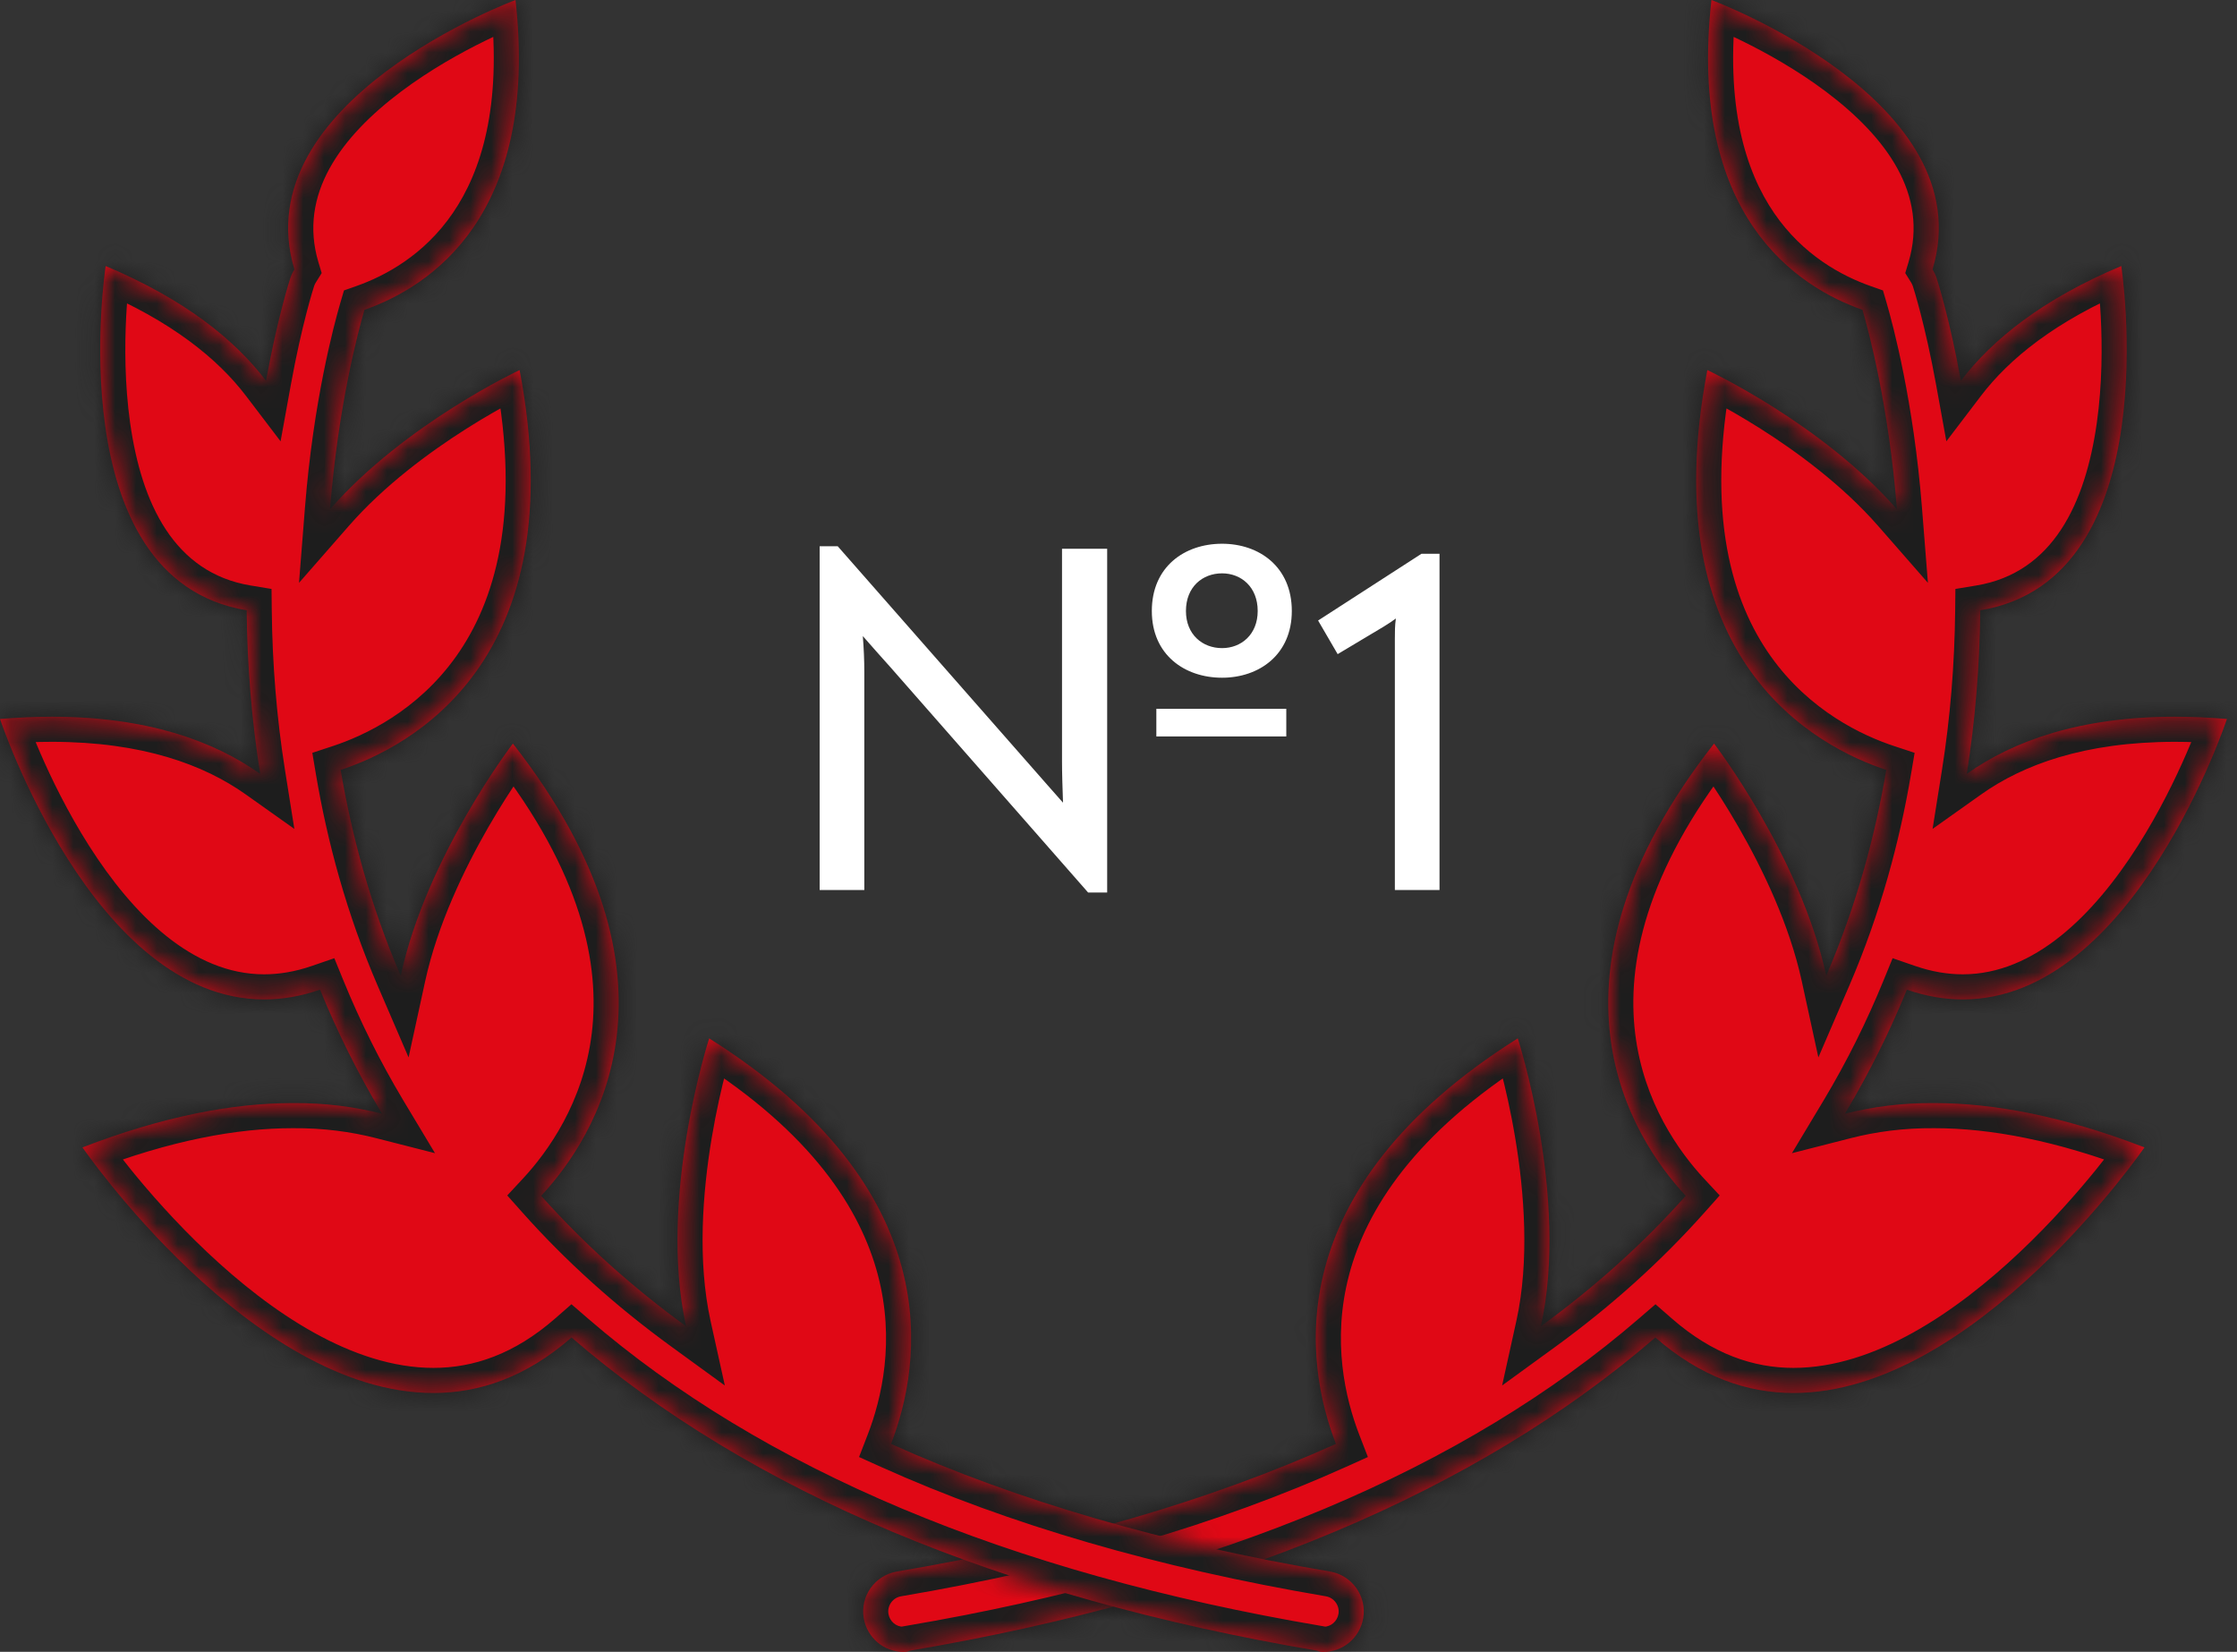 <svg width="107" height="79" viewBox="0 0 107 79" fill="none" xmlns="http://www.w3.org/2000/svg">
<rect x="0" y="0" width="107" height="79" fill="#333333" stroke="none"/>
<mask id="path-1-inside-1" fill="white">
<path fill-rule="evenodd" clip-rule="evenodd" d="M92.437 12.886C94.853 4.825 81.861 0 81.861 0C80.713 10.33 85.963 13.721 89.087 14.818C89.387 15.847 90.343 19.418 90.734 24.359C87.144 20.255 81.665 17.7 81.665 17.7C79.013 31.643 86.946 35.741 90.225 36.822C89.692 39.976 88.794 43.322 87.353 46.665C86.101 40.922 81.986 35.563 81.986 35.563C73.144 46.857 78.043 54.405 80.633 57.191C78.611 59.462 76.3 61.542 73.703 63.431C75.065 57.26 72.597 49.661 72.597 49.661C61.057 56.935 62.43 65.258 63.9 69.057C57.869 71.773 50.858 73.813 42.89 75.163C41.851 75.344 41.134 76.339 41.314 77.389C41.475 78.33 42.281 79 43.195 79C43.303 79 43.41 79 43.518 78.945C58.692 76.372 70.631 71.348 79.18 63.966C81.345 65.858 83.583 66.621 85.785 66.621C94.493 66.621 102.574 54.875 102.574 54.875C98.668 53.373 95.353 52.757 92.522 52.757C90.959 52.744 89.532 52.938 88.243 53.267L88.278 53.209C89.397 51.337 90.375 49.374 91.209 47.332C92.142 47.654 93.033 47.798 93.885 47.798C102.074 47.798 106.518 34.386 106.518 34.386C105.64 34.314 104.816 34.278 104.027 34.278C99.485 34.283 96.303 35.432 94.073 37.014C94.477 34.475 94.692 31.857 94.72 29.187C103.76 27.698 101.465 12.723 101.465 12.723C97.696 14.311 95.293 16.241 93.793 18.212C93.254 15.241 92.674 13.428 92.632 13.302C92.582 13.152 92.516 13.014 92.437 12.886Z"/>
</mask>
<path fill-rule="evenodd" clip-rule="evenodd" d="M92.437 12.886C94.853 4.825 81.861 0 81.861 0C80.713 10.33 85.963 13.721 89.087 14.818C89.387 15.847 90.343 19.418 90.734 24.359C87.144 20.255 81.665 17.7 81.665 17.7C79.013 31.643 86.946 35.741 90.225 36.822C89.692 39.976 88.794 43.322 87.353 46.665C86.101 40.922 81.986 35.563 81.986 35.563C73.144 46.857 78.043 54.405 80.633 57.191C78.611 59.462 76.3 61.542 73.703 63.431C75.065 57.26 72.597 49.661 72.597 49.661C61.057 56.935 62.43 65.258 63.9 69.057C57.869 71.773 50.858 73.813 42.89 75.163C41.851 75.344 41.134 76.339 41.314 77.389C41.475 78.33 42.281 79 43.195 79C43.303 79 43.41 79 43.518 78.945C58.692 76.372 70.631 71.348 79.18 63.966C81.345 65.858 83.583 66.621 85.785 66.621C94.493 66.621 102.574 54.875 102.574 54.875C98.668 53.373 95.353 52.757 92.522 52.757C90.959 52.744 89.532 52.938 88.243 53.267L88.278 53.209C89.397 51.337 90.375 49.374 91.209 47.332C92.142 47.654 93.033 47.798 93.885 47.798C102.074 47.798 106.518 34.386 106.518 34.386C105.64 34.314 104.816 34.278 104.027 34.278C99.485 34.283 96.303 35.432 94.073 37.014C94.477 34.475 94.692 31.857 94.72 29.187C103.76 27.698 101.465 12.723 101.465 12.723C97.696 14.311 95.293 16.241 93.793 18.212C93.254 15.241 92.674 13.428 92.632 13.302C92.582 13.152 92.516 13.014 92.437 12.886Z" fill="#E00815"/>
<path d="M92.437 12.886L91.287 12.542L91.132 13.06L91.418 13.52L92.437 12.886ZM81.861 0L82.279 -1.125L80.838 -1.66L80.668 -0.133L81.861 0ZM89.087 14.818L90.239 14.481L90.066 13.89L89.484 13.685L89.087 14.818ZM90.734 24.359L89.831 25.149L92.216 27.875L91.93 24.264L90.734 24.359ZM81.665 17.7L82.172 16.612L80.774 15.96L80.486 17.476L81.665 17.7ZM90.225 36.822L91.408 37.022L91.58 36.005L90.601 35.682L90.225 36.822ZM87.353 46.665L86.181 46.921L86.976 50.572L88.455 47.14L87.353 46.665ZM81.986 35.563L82.938 34.833L81.995 33.605L81.041 34.824L81.986 35.563ZM80.633 57.191L81.529 57.99L82.256 57.174L81.512 56.374L80.633 57.191ZM73.703 63.431L72.531 63.173L71.849 66.263L74.409 64.402L73.703 63.431ZM72.597 49.661L73.739 49.291L73.263 47.824L71.958 48.646L72.597 49.661ZM63.9 69.057L64.393 70.151L65.429 69.684L65.019 68.624L63.9 69.057ZM42.89 75.163L42.69 73.98L42.685 73.981L42.89 75.163ZM41.314 77.389L40.131 77.591L40.131 77.592L41.314 77.389ZM43.518 78.945L43.317 77.762L43.138 77.793L42.977 77.874L43.518 78.945ZM79.18 63.966L79.97 63.062L79.185 62.377L78.396 63.058L79.18 63.966ZM102.574 54.875L103.563 55.555L104.426 54.301L103.005 53.755L102.574 54.875ZM92.522 52.757L92.512 53.957H92.522V52.757ZM88.243 53.267L87.214 52.65L85.712 55.152L88.54 54.43L88.243 53.267ZM88.278 53.209L89.307 53.827L89.308 53.825L88.278 53.209ZM91.209 47.332L91.601 46.197L90.528 45.827L90.098 46.878L91.209 47.332ZM106.518 34.386L107.657 34.764L108.137 33.316L106.617 33.191L106.518 34.386ZM104.027 34.278V33.078H104.026L104.027 34.278ZM94.073 37.014L92.888 36.825L92.439 39.643L94.767 37.992L94.073 37.014ZM94.72 29.187L94.525 28.003L93.53 28.167L93.52 29.175L94.72 29.187ZM101.465 12.723L102.651 12.541L102.418 11.019L100.999 11.617L101.465 12.723ZM93.793 18.212L92.612 18.426L93.098 21.107L94.748 18.939L93.793 18.212ZM92.632 13.302L93.772 12.925L93.77 12.919L92.632 13.302ZM93.586 13.231C95.029 8.416 91.792 4.728 88.776 2.461C87.223 1.294 85.603 0.401 84.381 -0.198C83.768 -0.498 83.249 -0.728 82.88 -0.883C82.696 -0.96 82.549 -1.02 82.447 -1.06C82.395 -1.08 82.355 -1.096 82.327 -1.107C82.313 -1.112 82.302 -1.116 82.293 -1.119C82.289 -1.121 82.286 -1.122 82.284 -1.123C82.282 -1.123 82.281 -1.124 82.281 -1.124C82.28 -1.124 82.28 -1.125 82.279 -1.125C82.279 -1.125 82.279 -1.125 81.861 0C81.443 1.125 81.443 1.125 81.442 1.125C81.442 1.125 81.442 1.125 81.442 1.125C81.442 1.125 81.442 1.125 81.443 1.125C81.443 1.125 81.445 1.126 81.447 1.126C81.451 1.128 81.459 1.131 81.469 1.135C81.49 1.143 81.522 1.155 81.566 1.172C81.652 1.207 81.782 1.259 81.948 1.329C82.281 1.469 82.758 1.68 83.325 1.957C84.463 2.515 85.941 3.333 87.334 4.379C90.209 6.54 92.26 9.295 91.287 12.542L93.586 13.231ZM80.668 -0.133C80.07 5.255 81.127 8.988 82.882 11.55C84.628 14.097 86.968 15.345 88.689 15.95L89.484 13.685C88.082 13.193 86.236 12.197 84.862 10.193C83.498 8.202 82.504 5.075 83.053 0.133L80.668 -0.133ZM87.935 15.154C88.219 16.129 89.155 19.616 89.538 24.454L91.93 24.264C91.531 19.22 90.555 15.566 90.239 14.481L87.935 15.154ZM91.637 23.569C89.735 21.395 87.362 19.659 85.495 18.477C84.556 17.882 83.733 17.419 83.141 17.104C82.846 16.947 82.607 16.826 82.441 16.743C82.358 16.702 82.293 16.67 82.247 16.648C82.225 16.637 82.207 16.629 82.194 16.623C82.188 16.62 82.183 16.617 82.179 16.616C82.177 16.615 82.176 16.614 82.175 16.614C82.174 16.613 82.174 16.613 82.173 16.613C82.173 16.613 82.173 16.613 82.172 16.613C82.172 16.613 82.172 16.612 81.665 17.7C81.158 18.788 81.157 18.787 81.157 18.787C81.157 18.787 81.157 18.787 81.157 18.787C81.157 18.787 81.157 18.787 81.157 18.787C81.157 18.787 81.158 18.788 81.158 18.788C81.16 18.789 81.163 18.79 81.167 18.792C81.175 18.796 81.189 18.802 81.207 18.811C81.244 18.829 81.3 18.856 81.373 18.892C81.521 18.966 81.739 19.076 82.013 19.222C82.561 19.515 83.331 19.947 84.211 20.504C85.981 21.626 88.142 23.219 89.831 25.149L91.637 23.569ZM80.486 17.476C79.112 24.701 80.455 29.559 82.742 32.779C85.006 35.966 88.073 37.376 89.849 37.962L90.601 35.682C89.098 35.187 86.559 34.007 84.699 31.389C82.863 28.805 81.566 24.643 82.844 17.924L80.486 17.476ZM89.042 36.622C88.523 39.696 87.649 42.947 86.251 46.19L88.455 47.14C89.939 43.696 90.862 40.256 91.408 37.022L89.042 36.622ZM88.526 46.41C87.862 43.367 86.454 40.469 85.24 38.362C84.629 37.301 84.058 36.425 83.639 35.812C83.429 35.506 83.256 35.264 83.135 35.098C83.074 35.015 83.026 34.95 82.993 34.906C82.976 34.883 82.963 34.866 82.954 34.854C82.949 34.848 82.945 34.843 82.943 34.839C82.942 34.837 82.94 34.836 82.939 34.835C82.939 34.834 82.939 34.834 82.938 34.833C82.938 34.833 82.938 34.833 82.938 34.833C82.938 34.833 82.938 34.833 81.986 35.563C81.034 36.294 81.034 36.294 81.034 36.294C81.034 36.294 81.034 36.294 81.034 36.294C81.034 36.294 81.034 36.294 81.034 36.294C81.034 36.294 81.034 36.295 81.035 36.295C81.036 36.297 81.039 36.3 81.042 36.304C81.048 36.313 81.058 36.326 81.072 36.344C81.1 36.381 81.141 36.437 81.195 36.512C81.304 36.661 81.463 36.883 81.658 37.168C82.05 37.74 82.586 38.563 83.16 39.56C84.317 41.568 85.592 44.221 86.181 46.921L88.526 46.41ZM81.041 34.824C76.464 40.669 75.342 45.69 75.831 49.712C76.316 53.699 78.359 56.508 79.754 58.008L81.512 56.374C80.317 55.089 78.615 52.73 78.213 49.423C77.816 46.151 78.665 41.751 82.931 36.303L81.041 34.824ZM79.737 56.393C77.775 58.596 75.528 60.62 72.997 62.461L74.409 64.402C77.071 62.465 79.447 60.328 81.529 57.99L79.737 56.393ZM74.875 63.69C75.604 60.384 75.301 56.764 74.844 54.034C74.614 52.657 74.34 51.479 74.123 50.644C74.015 50.225 73.92 49.892 73.852 49.661C73.818 49.545 73.79 49.455 73.771 49.393C73.761 49.361 73.754 49.337 73.748 49.32C73.746 49.312 73.743 49.305 73.742 49.3C73.741 49.298 73.74 49.296 73.74 49.294C73.74 49.293 73.739 49.293 73.739 49.292C73.739 49.292 73.739 49.291 73.739 49.291C73.739 49.291 73.739 49.291 72.597 49.661C71.456 50.032 71.456 50.032 71.456 50.032C71.456 50.032 71.456 50.032 71.456 50.032C71.456 50.032 71.456 50.032 71.456 50.032C71.456 50.032 71.456 50.033 71.457 50.034C71.458 50.036 71.459 50.041 71.461 50.047C71.465 50.059 71.471 50.078 71.479 50.104C71.495 50.156 71.519 50.235 71.55 50.339C71.611 50.548 71.699 50.856 71.8 51.247C72.003 52.029 72.261 53.136 72.477 54.43C72.914 57.042 73.163 60.307 72.531 63.173L74.875 63.69ZM71.958 48.646C65.984 52.411 63.218 56.541 62.21 60.356C61.209 64.144 61.989 67.444 62.781 69.49L65.019 68.624C64.341 66.871 63.7 64.11 64.53 60.969C65.353 57.853 67.67 54.185 73.237 50.677L71.958 48.646ZM63.407 67.963C57.487 70.629 50.578 72.644 42.69 73.98L43.091 76.346C51.138 74.983 58.251 72.918 64.393 70.151L63.407 67.963ZM42.685 73.981C41.003 74.273 39.839 75.88 40.131 77.591L42.496 77.187C42.43 76.798 42.699 76.414 43.096 76.345L42.685 73.981ZM40.131 77.592C40.39 79.103 41.69 80.2 43.195 80.2V77.8C42.872 77.8 42.56 77.558 42.496 77.186L40.131 77.592ZM43.195 80.2C43.272 80.2 43.661 80.218 44.059 80.017L42.977 77.874C43.072 77.826 43.157 77.808 43.206 77.802C43.228 77.8 43.24 77.799 43.238 77.799C43.233 77.8 43.225 77.8 43.195 77.8V80.2ZM43.718 80.129C59.034 77.531 71.2 72.442 79.965 64.874L78.396 63.058C70.061 70.254 58.35 75.213 43.317 77.762L43.718 80.129ZM78.391 64.87C80.761 66.941 83.276 67.821 85.785 67.821V65.421C83.89 65.421 81.928 64.774 79.97 63.062L78.391 64.87ZM85.785 67.821C90.63 67.821 95.124 64.591 98.269 61.62C99.872 60.106 101.19 58.596 102.107 57.466C102.567 56.9 102.927 56.427 103.174 56.094C103.298 55.927 103.393 55.795 103.459 55.703C103.491 55.657 103.517 55.621 103.534 55.596C103.543 55.584 103.549 55.574 103.554 55.567C103.557 55.564 103.559 55.561 103.56 55.559C103.561 55.558 103.561 55.557 103.562 55.556C103.562 55.556 103.562 55.556 103.563 55.556C103.563 55.555 103.563 55.555 102.574 54.875C101.586 54.194 101.586 54.194 101.586 54.194C101.586 54.194 101.586 54.194 101.586 54.194C101.586 54.194 101.586 54.194 101.586 54.195C101.585 54.196 101.584 54.197 101.583 54.199C101.58 54.203 101.575 54.211 101.568 54.22C101.554 54.24 101.533 54.27 101.504 54.31C101.447 54.391 101.36 54.511 101.246 54.665C101.017 54.974 100.678 55.419 100.244 55.954C99.373 57.026 98.127 58.453 96.621 59.875C93.549 62.778 89.647 65.421 85.785 65.421V67.821ZM103.005 53.755C98.99 52.211 95.528 51.557 92.522 51.557V53.957C95.178 53.957 98.346 54.534 102.144 55.995L103.005 53.755ZM92.532 51.557C90.862 51.543 89.332 51.751 87.946 52.105L88.54 54.43C89.732 54.126 91.055 53.945 92.512 53.957L92.532 51.557ZM89.272 53.885L89.307 53.827L87.249 52.591L87.214 52.65L89.272 53.885ZM89.308 53.825C90.458 51.9 91.463 49.883 92.32 47.785L90.098 46.878C89.287 48.866 88.335 50.774 87.248 52.594L89.308 53.825ZM90.818 48.466C91.871 48.83 92.894 48.998 93.885 48.998V46.598C93.171 46.598 92.412 46.477 91.601 46.197L90.818 48.466ZM93.885 48.998C98.656 48.998 102.126 45.127 104.285 41.736C105.396 39.991 106.236 38.254 106.797 36.959C107.078 36.309 107.291 35.767 107.435 35.384C107.506 35.193 107.561 35.041 107.598 34.935C107.617 34.883 107.631 34.841 107.641 34.812C107.646 34.798 107.649 34.787 107.652 34.779C107.653 34.775 107.655 34.771 107.655 34.769C107.656 34.768 107.656 34.767 107.656 34.766C107.657 34.765 107.657 34.765 107.657 34.765C107.657 34.764 107.657 34.764 106.518 34.386C105.379 34.009 105.379 34.009 105.379 34.009L105.379 34.008C105.379 34.008 105.379 34.009 105.379 34.009C105.379 34.01 105.378 34.011 105.377 34.014C105.376 34.019 105.373 34.026 105.369 34.038C105.362 34.059 105.35 34.093 105.334 34.139C105.302 34.23 105.253 34.366 105.187 34.541C105.056 34.892 104.858 35.397 104.594 36.005C104.066 37.224 103.283 38.84 102.26 40.448C100.149 43.763 97.304 46.598 93.885 46.598V48.998ZM106.617 33.191C105.71 33.116 104.852 33.078 104.027 33.078V35.478C104.779 35.478 105.57 35.512 106.419 35.582L106.617 33.191ZM104.026 33.078C99.273 33.084 95.839 34.289 93.379 36.035L94.767 37.992C96.766 36.575 99.698 35.483 104.029 35.478L104.026 33.078ZM95.258 37.202C95.671 34.603 95.891 31.926 95.92 29.2L93.52 29.175C93.493 31.788 93.282 34.348 92.888 36.825L95.258 37.202ZM94.915 30.371C100.281 29.488 102.102 24.584 102.67 20.565C102.963 18.498 102.957 16.498 102.88 15.024C102.842 14.284 102.786 13.67 102.739 13.239C102.715 13.023 102.694 12.852 102.678 12.733C102.67 12.674 102.664 12.628 102.659 12.596C102.657 12.579 102.655 12.567 102.653 12.558C102.653 12.553 102.652 12.549 102.652 12.547C102.652 12.545 102.651 12.544 102.651 12.543C102.651 12.543 102.651 12.542 102.651 12.542C102.651 12.541 102.651 12.541 101.465 12.723C100.279 12.905 100.279 12.904 100.278 12.904C100.278 12.904 100.278 12.904 100.278 12.904C100.278 12.904 100.278 12.904 100.279 12.905C100.279 12.905 100.279 12.907 100.279 12.91C100.28 12.915 100.281 12.924 100.283 12.936C100.287 12.96 100.292 12.998 100.299 13.049C100.312 13.151 100.331 13.303 100.353 13.5C100.396 13.893 100.448 14.461 100.484 15.148C100.555 16.529 100.558 18.365 100.294 20.229C99.75 24.07 98.199 27.398 94.525 28.003L94.915 30.371ZM100.999 11.617C97.076 13.27 94.488 15.316 92.838 17.486L94.748 18.939C96.097 17.166 98.315 15.352 101.931 13.829L100.999 11.617ZM94.973 17.998C94.424 14.966 93.829 13.098 93.772 12.925L91.493 13.678C91.519 13.758 92.085 15.517 92.612 18.426L94.973 17.998ZM93.77 12.919C93.69 12.682 93.584 12.458 93.456 12.252L91.418 13.52C91.448 13.569 91.474 13.623 91.495 13.684L93.77 12.919Z" fill="#1D1D1D" mask="url(#path-1-inside-1)"/>
<mask id="path-3-inside-2" fill="white">
<path fill-rule="evenodd" clip-rule="evenodd" d="M14.082 12.886C11.666 4.825 24.658 0 24.658 0C25.805 10.33 20.555 13.721 17.432 14.818C17.131 15.847 16.175 19.418 15.784 24.359C19.375 20.255 24.854 17.7 24.854 17.7C27.506 31.644 19.573 35.741 16.294 36.822C16.826 39.976 17.725 43.322 19.166 46.666C20.417 40.922 24.533 35.563 24.533 35.563C33.375 46.857 28.476 54.405 25.885 57.191C27.908 59.462 30.219 61.543 32.816 63.431C31.454 57.26 33.921 49.661 33.921 49.661C45.462 56.935 44.088 65.258 42.619 69.057C48.65 71.773 55.661 73.813 63.628 75.163C64.667 75.344 65.384 76.339 65.205 77.389C65.044 78.33 64.237 79 63.324 79C63.216 79 63.108 79 63.001 78.945C47.827 76.372 35.888 71.348 27.338 63.966C25.174 65.858 22.936 66.621 20.734 66.621C12.026 66.621 3.944 54.875 3.944 54.875C7.851 53.373 11.166 52.757 13.997 52.757C15.56 52.744 16.986 52.938 18.275 53.267L18.241 53.209C17.122 51.337 16.143 49.374 15.309 47.332C14.377 47.654 13.486 47.798 12.633 47.798C4.445 47.798 0.001 34.386 0.001 34.386C0.879 34.314 1.703 34.278 2.491 34.278C7.033 34.283 10.216 35.432 12.446 37.013C12.042 34.475 11.826 31.857 11.799 29.187C2.759 27.698 5.054 12.723 5.054 12.723C8.823 14.311 11.226 16.241 12.726 18.212C13.264 15.241 13.845 13.428 13.886 13.302C13.936 13.152 14.002 13.014 14.082 12.886Z"/>
</mask>
<path fill-rule="evenodd" clip-rule="evenodd" d="M14.082 12.886C11.666 4.825 24.658 0 24.658 0C25.805 10.33 20.555 13.721 17.432 14.818C17.131 15.847 16.175 19.418 15.784 24.359C19.375 20.255 24.854 17.7 24.854 17.7C27.506 31.644 19.573 35.741 16.294 36.822C16.826 39.976 17.725 43.322 19.166 46.666C20.417 40.922 24.533 35.563 24.533 35.563C33.375 46.857 28.476 54.405 25.885 57.191C27.908 59.462 30.219 61.543 32.816 63.431C31.454 57.26 33.921 49.661 33.921 49.661C45.462 56.935 44.088 65.258 42.619 69.057C48.65 71.773 55.661 73.813 63.628 75.163C64.667 75.344 65.384 76.339 65.205 77.389C65.044 78.33 64.237 79 63.324 79C63.216 79 63.108 79 63.001 78.945C47.827 76.372 35.888 71.348 27.338 63.966C25.174 65.858 22.936 66.621 20.734 66.621C12.026 66.621 3.944 54.875 3.944 54.875C7.851 53.373 11.166 52.757 13.997 52.757C15.56 52.744 16.986 52.938 18.275 53.267L18.241 53.209C17.122 51.337 16.143 49.374 15.309 47.332C14.377 47.654 13.486 47.798 12.633 47.798C4.445 47.798 0.001 34.386 0.001 34.386C0.879 34.314 1.703 34.278 2.491 34.278C7.033 34.283 10.216 35.432 12.446 37.013C12.042 34.475 11.826 31.857 11.799 29.187C2.759 27.698 5.054 12.723 5.054 12.723C8.823 14.311 11.226 16.241 12.726 18.212C13.264 15.241 13.845 13.428 13.886 13.302C13.936 13.152 14.002 13.014 14.082 12.886Z" fill="#E00815"/>
<path d="M14.082 12.886L15.231 12.542L15.387 13.06L15.101 13.52L14.082 12.886ZM24.658 0L24.24 -1.125L25.681 -1.66L25.85 -0.133L24.658 0ZM17.432 14.818L16.28 14.481L16.453 13.89L17.034 13.685L17.432 14.818ZM15.784 24.359L16.688 25.149L14.302 27.875L14.588 24.265L15.784 24.359ZM24.854 17.7L24.347 16.612L25.745 15.96L26.033 17.476L24.854 17.7ZM16.294 36.822L15.11 37.022L14.939 36.005L15.918 35.682L16.294 36.822ZM19.166 46.666L20.338 46.921L19.543 50.572L18.064 47.141L19.166 46.666ZM24.533 35.563L23.581 34.833L24.524 33.605L25.478 34.824L24.533 35.563ZM25.885 57.191L24.989 57.99L24.263 57.174L25.007 56.374L25.885 57.191ZM32.816 63.431L33.987 63.173L34.67 66.264L32.11 64.402L32.816 63.431ZM33.921 49.661L32.78 49.291L33.256 47.824L34.561 48.646L33.921 49.661ZM42.619 69.057L42.126 70.151L41.09 69.684L41.5 68.624L42.619 69.057ZM63.628 75.163L63.828 73.98L63.834 73.981L63.628 75.163ZM65.205 77.389L66.388 77.591L66.388 77.592L65.205 77.389ZM63.001 78.945L63.202 77.762L63.38 77.793L63.542 77.874L63.001 78.945ZM27.338 63.966L26.549 63.062L27.334 62.377L28.122 63.058L27.338 63.966ZM3.944 54.875L2.956 55.555L2.093 54.301L3.514 53.755L3.944 54.875ZM13.997 52.757L14.007 53.957H13.997V52.757ZM18.275 53.267L19.304 52.65L20.807 55.152L17.979 54.43L18.275 53.267ZM18.241 53.209L17.212 53.827L17.21 53.825L18.241 53.209ZM15.309 47.332L14.918 46.197L15.991 45.827L16.42 46.878L15.309 47.332ZM0.001 34.386L-1.138 34.764L-1.618 33.316L-0.098 33.191L0.001 34.386ZM2.491 34.278V33.078H2.493L2.491 34.278ZM12.446 37.013L13.631 36.825L14.079 39.643L11.752 37.992L12.446 37.013ZM11.799 29.187L11.994 28.003L12.988 28.167L12.999 29.175L11.799 29.187ZM5.054 12.723L3.868 12.541L4.101 11.019L5.52 11.617L5.054 12.723ZM12.726 18.212L13.907 18.426L13.421 21.107L11.771 18.939L12.726 18.212ZM13.886 13.302L12.747 12.925L12.749 12.919L13.886 13.302ZM12.932 13.231C11.49 8.416 14.726 4.728 17.743 2.461C19.296 1.294 20.916 0.401 22.137 -0.198C22.751 -0.498 23.27 -0.728 23.638 -0.883C23.823 -0.96 23.97 -1.02 24.072 -1.06C24.123 -1.08 24.163 -1.096 24.192 -1.107C24.206 -1.112 24.217 -1.116 24.225 -1.119C24.229 -1.121 24.232 -1.122 24.235 -1.123C24.236 -1.123 24.237 -1.124 24.238 -1.124C24.238 -1.124 24.239 -1.125 24.239 -1.125C24.24 -1.125 24.24 -1.125 24.658 0C25.076 1.125 25.076 1.125 25.076 1.125C25.076 1.125 25.076 1.125 25.076 1.125C25.076 1.125 25.076 1.125 25.076 1.125C25.075 1.125 25.074 1.126 25.072 1.126C25.067 1.128 25.06 1.131 25.049 1.135C25.029 1.143 24.996 1.155 24.953 1.172C24.866 1.207 24.736 1.259 24.57 1.329C24.237 1.469 23.76 1.68 23.194 1.957C22.055 2.515 20.578 3.333 19.185 4.379C16.309 6.54 14.258 9.295 15.231 12.542L12.932 13.231ZM25.85 -0.133C26.449 5.255 25.391 8.988 23.636 11.55C21.891 14.097 19.551 15.345 17.829 15.95L17.034 13.685C18.436 13.193 20.283 12.197 21.657 10.193C23.021 8.202 24.014 5.075 23.465 0.133L25.85 -0.133ZM18.584 15.154C18.299 16.129 17.363 19.616 16.981 24.454L14.588 24.265C14.987 19.22 15.963 15.566 16.28 14.481L18.584 15.154ZM14.881 23.569C16.783 21.395 19.157 19.659 21.024 18.477C21.963 17.882 22.786 17.419 23.377 17.104C23.673 16.947 23.912 16.826 24.078 16.743C24.161 16.702 24.226 16.67 24.271 16.648C24.294 16.637 24.312 16.629 24.325 16.623C24.331 16.62 24.336 16.617 24.34 16.616C24.341 16.615 24.343 16.614 24.344 16.614C24.345 16.613 24.345 16.613 24.346 16.613C24.346 16.613 24.346 16.613 24.346 16.613C24.346 16.613 24.347 16.612 24.854 17.7C25.361 18.788 25.361 18.787 25.361 18.787C25.361 18.787 25.362 18.787 25.362 18.787C25.362 18.787 25.362 18.787 25.362 18.787C25.362 18.787 25.361 18.788 25.36 18.788C25.359 18.789 25.356 18.79 25.352 18.792C25.343 18.796 25.33 18.802 25.312 18.811C25.275 18.829 25.219 18.856 25.145 18.892C24.998 18.966 24.78 19.076 24.506 19.222C23.958 19.515 23.187 19.947 22.308 20.504C20.537 21.626 18.376 23.219 16.688 25.149L14.881 23.569ZM26.033 17.476C27.407 24.701 26.064 29.559 23.776 32.779C21.512 35.966 18.446 37.376 16.669 37.962L15.918 35.682C17.42 35.187 19.96 34.008 21.82 31.39C23.656 28.805 24.953 24.643 23.675 17.924L26.033 17.476ZM17.477 36.622C17.996 39.696 18.87 42.947 20.268 46.191L18.064 47.141C16.579 43.696 15.656 40.256 15.11 37.022L17.477 36.622ZM17.993 46.41C18.656 43.367 20.065 40.469 21.279 38.362C21.89 37.301 22.46 36.425 22.88 35.813C23.09 35.506 23.262 35.264 23.384 35.098C23.444 35.015 23.492 34.95 23.526 34.906C23.543 34.883 23.556 34.866 23.565 34.854C23.57 34.848 23.573 34.843 23.576 34.839C23.577 34.837 23.578 34.836 23.579 34.835C23.58 34.834 23.58 34.834 23.58 34.833C23.581 34.833 23.581 34.833 23.581 34.833C23.581 34.833 23.581 34.833 24.533 35.563C25.485 36.294 25.485 36.294 25.485 36.294C25.485 36.294 25.485 36.294 25.485 36.294C25.485 36.294 25.485 36.294 25.485 36.294C25.485 36.294 25.484 36.295 25.484 36.295C25.482 36.297 25.48 36.3 25.477 36.304C25.471 36.313 25.46 36.326 25.447 36.344C25.419 36.381 25.378 36.437 25.323 36.512C25.215 36.661 25.056 36.883 24.86 37.168C24.469 37.74 23.933 38.563 23.358 39.56C22.202 41.568 20.927 44.221 20.338 46.921L17.993 46.41ZM25.478 34.824C30.055 40.669 31.177 45.69 30.688 49.712C30.203 53.699 28.16 56.508 26.764 58.009L25.007 56.374C26.202 55.089 27.903 52.73 28.305 49.423C28.703 46.151 27.853 41.751 23.588 36.303L25.478 34.824ZM26.781 56.393C28.744 58.596 30.991 60.62 33.522 62.461L32.11 64.402C29.448 62.465 27.072 60.328 24.989 57.99L26.781 56.393ZM31.644 63.69C30.914 60.384 31.218 56.764 31.674 54.034C31.904 52.657 32.179 51.479 32.395 50.644C32.504 50.225 32.599 49.892 32.667 49.661C32.701 49.545 32.728 49.455 32.748 49.393C32.758 49.361 32.765 49.337 32.77 49.32C32.773 49.312 32.775 49.305 32.777 49.3C32.778 49.298 32.778 49.296 32.779 49.294C32.779 49.293 32.779 49.293 32.779 49.292C32.78 49.292 32.78 49.291 32.78 49.291C32.78 49.291 32.78 49.291 33.921 49.661C35.063 50.032 35.063 50.032 35.063 50.032C35.063 50.032 35.063 50.032 35.063 50.032C35.063 50.032 35.063 50.032 35.063 50.032C35.063 50.032 35.062 50.033 35.062 50.034C35.061 50.036 35.06 50.041 35.058 50.047C35.054 50.059 35.048 50.078 35.04 50.104C35.024 50.156 35 50.235 34.969 50.339C34.907 50.548 34.82 50.856 34.718 51.247C34.515 52.029 34.258 53.136 34.041 54.43C33.605 57.042 33.355 60.307 33.987 63.173L31.644 63.69ZM34.561 48.646C40.535 52.411 43.301 56.541 44.309 60.356C45.31 64.144 44.529 67.444 43.738 69.49L41.5 68.624C42.178 66.871 42.819 64.11 41.989 60.969C41.166 57.853 38.848 54.185 33.281 50.677L34.561 48.646ZM43.112 67.963C49.032 70.629 55.941 72.644 63.828 73.98L63.428 76.346C55.38 74.983 48.268 72.918 42.126 70.151L43.112 67.963ZM63.834 73.981C65.516 74.273 66.68 75.88 66.388 77.591L64.022 77.187C64.088 76.798 63.819 76.414 63.422 76.345L63.834 73.981ZM66.388 77.592C66.129 79.103 64.828 80.2 63.324 80.2V77.8C63.646 77.8 63.959 77.558 64.022 77.186L66.388 77.592ZM63.324 80.2C63.246 80.2 62.858 80.218 62.46 80.017L63.542 77.874C63.446 77.826 63.361 77.808 63.312 77.802C63.291 77.8 63.278 77.799 63.281 77.799C63.285 77.8 63.294 77.8 63.324 77.8V80.2ZM62.8 80.129C47.485 77.531 35.319 72.442 26.554 64.874L28.122 63.058C36.457 70.254 48.169 75.213 63.202 77.762L62.8 80.129ZM28.128 64.87C25.758 66.941 23.242 67.821 20.734 67.821V65.421C22.629 65.421 24.59 64.774 26.549 63.062L28.128 64.87ZM20.734 67.821C15.888 67.821 11.395 64.591 8.25 61.62C6.647 60.106 5.328 58.596 4.411 57.466C3.952 56.9 3.592 56.427 3.345 56.094C3.221 55.927 3.125 55.795 3.06 55.703C3.027 55.657 3.002 55.621 2.985 55.596C2.976 55.584 2.969 55.574 2.964 55.567C2.962 55.564 2.96 55.561 2.959 55.559C2.958 55.558 2.957 55.557 2.957 55.556C2.957 55.556 2.956 55.556 2.956 55.556C2.956 55.555 2.956 55.555 3.944 54.875C4.933 54.194 4.933 54.194 4.933 54.194C4.933 54.194 4.933 54.194 4.933 54.194C4.933 54.194 4.933 54.194 4.933 54.195C4.934 54.196 4.935 54.197 4.936 54.199C4.939 54.203 4.944 54.211 4.951 54.22C4.965 54.24 4.986 54.27 5.015 54.31C5.072 54.391 5.159 54.511 5.273 54.665C5.502 54.974 5.841 55.419 6.275 55.954C7.145 57.026 8.392 58.453 9.898 59.875C12.97 62.778 16.871 65.421 20.734 65.421V67.821ZM3.514 53.755C7.529 52.211 10.99 51.557 13.997 51.557V53.957C11.341 53.957 8.173 54.534 4.375 55.995L3.514 53.755ZM13.986 51.557C15.657 51.543 17.186 51.751 18.572 52.105L17.979 54.43C16.786 54.126 15.463 53.945 14.007 53.957L13.986 51.557ZM17.247 53.885L17.212 53.827L19.269 52.591L19.304 52.65L17.247 53.885ZM17.21 53.825C16.061 51.9 15.055 49.883 14.198 47.785L16.42 46.878C17.232 48.866 18.183 50.774 19.271 52.594L17.21 53.825ZM15.701 48.466C14.647 48.83 13.624 48.998 12.633 48.998V46.598C13.348 46.598 14.107 46.477 14.918 46.197L15.701 48.466ZM12.633 48.998C7.863 48.998 4.392 45.127 2.234 41.736C1.123 39.991 0.283 38.254 -0.278 36.959C-0.559 36.309 -0.772 35.767 -0.916 35.384C-0.988 35.193 -1.042 35.041 -1.079 34.935C-1.098 34.883 -1.112 34.841 -1.122 34.812C-1.127 34.798 -1.131 34.787 -1.133 34.779C-1.135 34.775 -1.136 34.771 -1.137 34.769C-1.137 34.768 -1.137 34.767 -1.138 34.766C-1.138 34.765 -1.138 34.765 -1.138 34.765C-1.138 34.764 -1.138 34.764 0.001 34.386C1.14 34.009 1.14 34.009 1.14 34.009L1.14 34.008C1.14 34.008 1.14 34.009 1.14 34.009C1.14 34.01 1.141 34.011 1.142 34.014C1.143 34.019 1.146 34.026 1.15 34.038C1.157 34.059 1.169 34.093 1.185 34.139C1.217 34.23 1.266 34.366 1.331 34.541C1.463 34.892 1.661 35.397 1.924 36.005C2.452 37.224 3.235 38.84 4.259 40.448C6.369 43.763 9.215 46.598 12.633 46.598V48.998ZM-0.098 33.191C0.809 33.116 1.666 33.078 2.491 33.078V35.478C1.74 35.478 0.949 35.512 0.099 35.582L-0.098 33.191ZM2.493 33.078C7.245 33.084 10.679 34.289 13.14 36.035L11.752 37.992C9.753 36.575 6.821 35.483 2.49 35.478L2.493 33.078ZM11.261 37.202C10.847 34.603 10.627 31.926 10.599 29.2L12.999 29.175C13.026 31.788 13.237 34.348 13.631 36.825L11.261 37.202ZM11.604 30.371C6.238 29.487 4.417 24.584 3.848 20.565C3.556 18.498 3.562 16.498 3.638 15.024C3.677 14.284 3.733 13.67 3.78 13.239C3.804 13.023 3.825 12.852 3.841 12.733C3.849 12.674 3.855 12.628 3.86 12.596C3.862 12.579 3.864 12.567 3.865 12.558C3.866 12.553 3.867 12.549 3.867 12.547C3.867 12.545 3.867 12.544 3.868 12.543C3.868 12.543 3.868 12.542 3.868 12.542C3.868 12.541 3.868 12.541 5.054 12.723C6.24 12.905 6.24 12.904 6.24 12.904C6.24 12.904 6.24 12.904 6.24 12.904C6.24 12.904 6.24 12.904 6.24 12.905C6.24 12.905 6.24 12.907 6.239 12.91C6.239 12.915 6.237 12.924 6.236 12.936C6.232 12.96 6.227 12.998 6.22 13.049C6.207 13.151 6.187 13.303 6.166 13.5C6.123 13.893 6.071 14.461 6.035 15.148C5.964 16.529 5.961 18.365 6.225 20.229C6.768 24.07 8.32 27.398 11.994 28.003L11.604 30.371ZM5.52 11.617C9.443 13.27 12.03 15.316 13.681 17.485L11.771 18.939C10.422 17.165 8.203 15.352 4.588 13.829L5.52 11.617ZM11.545 17.998C12.095 14.966 12.69 13.098 12.747 12.925L15.026 13.678C14.999 13.758 14.434 15.517 13.907 18.426L11.545 17.998ZM12.749 12.919C12.829 12.682 12.934 12.458 13.063 12.252L15.101 13.52C15.07 13.569 15.044 13.623 15.024 13.684L12.749 12.919Z" fill="#1D1D1D" mask="url(#path-3-inside-2)"/>
<path d="M58.454 32.413C60.23 32.413 61.79 31.309 61.79 29.221C61.79 27.109 60.23 26.005 58.454 26.005C56.654 26.005 55.094 27.109 55.094 29.221C55.094 31.309 56.654 32.413 58.454 32.413ZM50.798 36.397C50.798 36.997 50.822 37.693 50.846 38.389C50.366 37.837 49.862 37.285 49.43 36.781L40.07 26.125H39.206V42.565H41.342V32.173C41.342 31.573 41.318 31.021 41.27 30.421C41.726 30.949 42.206 31.477 42.59 31.909L52.046 42.685H52.958V26.245H50.798V36.397ZM58.454 27.421C59.366 27.421 60.158 28.069 60.158 29.221C60.158 30.349 59.366 30.997 58.454 30.997C57.518 30.997 56.726 30.349 56.726 29.221C56.726 28.069 57.518 27.421 58.454 27.421ZM55.31 35.221H61.526V33.901H55.31V35.221ZM67.991 26.485L63.047 29.677L63.983 31.285L66.191 29.965C66.431 29.821 66.599 29.701 66.767 29.581C66.719 29.917 66.719 30.229 66.719 30.541V42.565H68.855V26.485H67.991Z" fill="white"/>
</svg>
